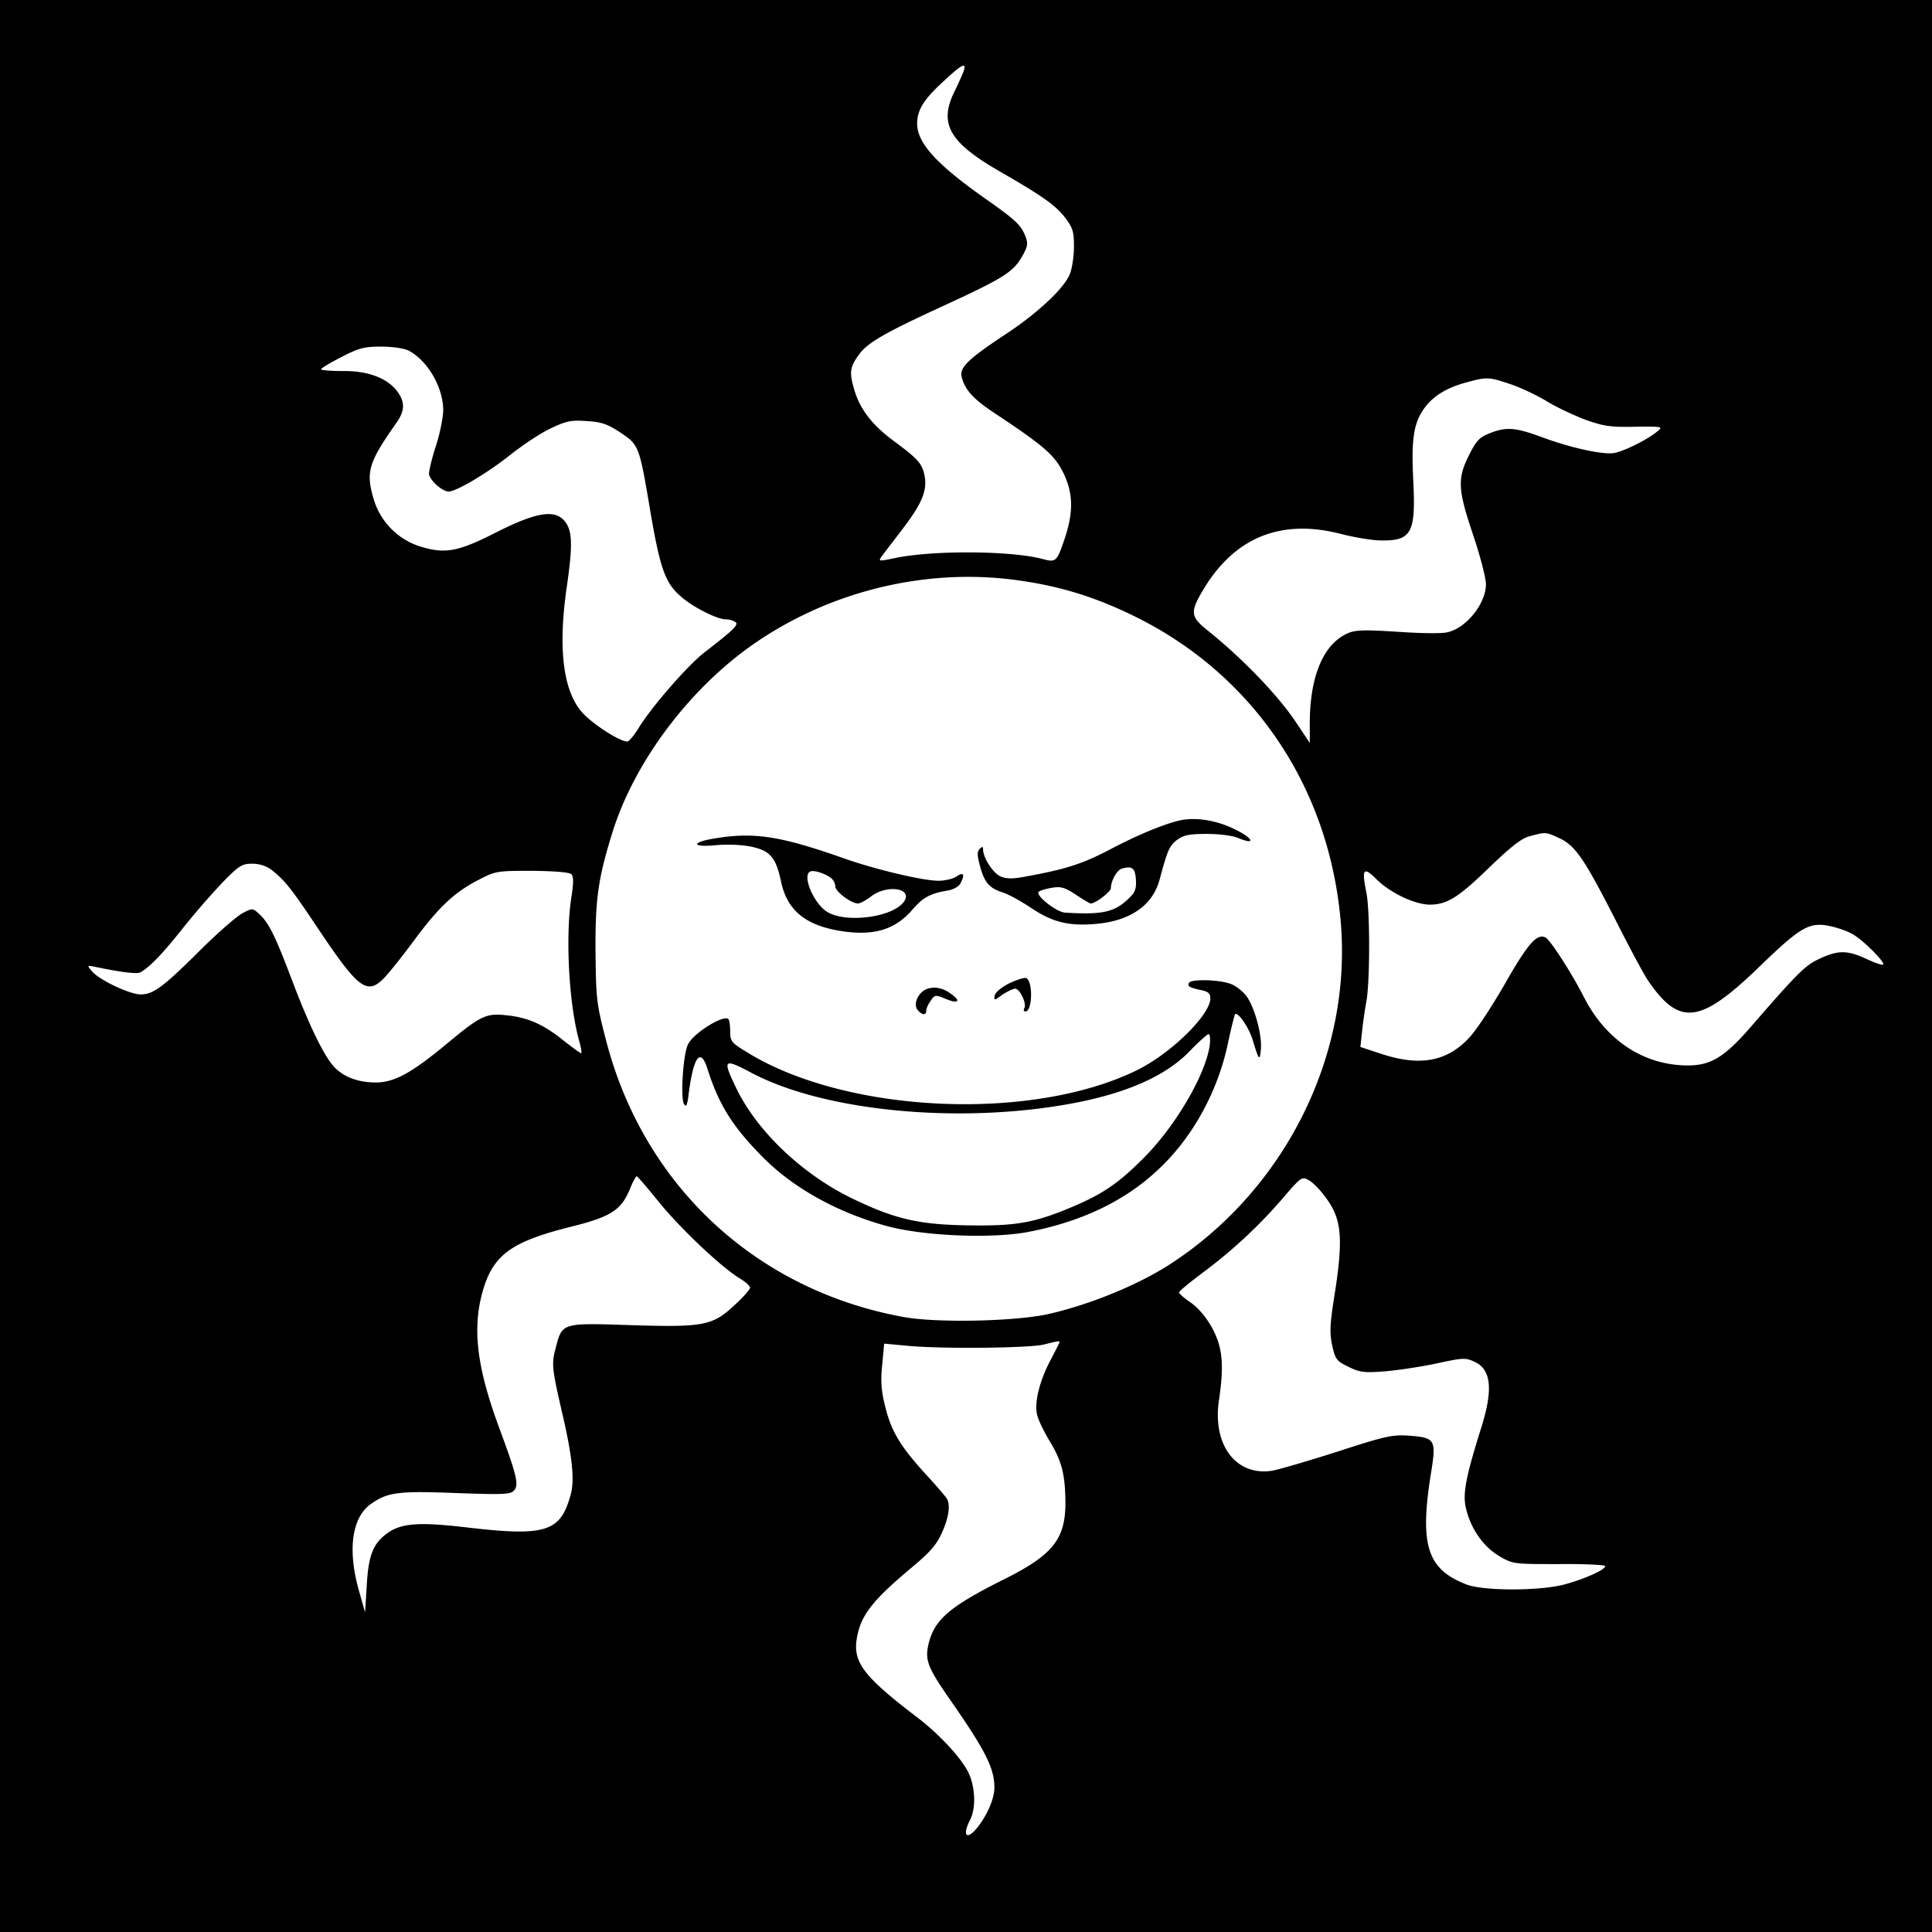<svg viewBox="0 0 90 90" xmlns="http://www.w3.org/2000/svg"><g fill="none"><path fill="#000" d="M0 0h90v90H0z"/><path d="M44.868 3.375c-.067.172-.239.543-.37.82-.795 1.55-.305 2.423 2.09 3.8 1.999 1.15 2.568 1.56 3.018 2.13.37.49.423.649.423 1.376 0 .45-.092 1.033-.198 1.284-.278.662-1.509 1.814-2.978 2.78-1.76 1.164-2.17 1.561-2.052 1.998.146.596.543 1.033 1.549 1.694 2.25 1.496 2.753 1.92 3.163 2.727.477.953.503 1.826.106 3.044-.384 1.138-.423 1.178-1.019 1.02-1.47-.398-5.109-.424-6.896-.054-.754.159-.794.159-.648-.053.093-.132.516-.675.926-1.217.94-1.218 1.205-1.827 1.099-2.502-.106-.609-.291-.82-1.377-1.628-1.072-.78-1.654-1.535-1.919-2.475-.225-.78-.198-1.019.239-1.615.397-.542 1.204-1.005 3.851-2.223 2.846-1.31 3.296-1.588 3.72-2.303.277-.477.304-.622.184-.94-.211-.556-.45-.78-1.919-1.813-2.236-1.575-3.136-2.568-3.136-3.468 0-.622.304-1.125 1.217-1.958.887-.834 1.125-.94.927-.424ZM19.032 16.332c.887.464 1.602 1.694 1.615 2.753 0 .344-.146 1.086-.33 1.655-.186.569-.332 1.164-.332 1.323 0 .278.61.834.914.834.357 0 1.76-.834 2.805-1.654.61-.49 1.483-1.072 1.946-1.284.715-.344.953-.397 1.668-.344.701.04.966.132 1.575.53.873.581.886.608 1.403 3.679.45 2.633.688 3.335 1.416 3.957.542.49 1.694 1.072 2.104 1.072a.89.89 0 0 1 .437.12c.185.118-.08.37-1.416 1.402-.768.582-2.475 2.541-3.084 3.534-.212.344-.45.635-.53.635-.37 0-1.707-.873-2.144-1.403-.86-1.019-1.085-2.991-.675-5.81.278-1.92.265-2.607-.092-3.044-.45-.57-1.324-.437-3.203.516-1.747.887-2.343 1.006-3.468.675a3.3 3.3 0 0 1-2.237-2.237c-.37-1.257-.238-1.694 1.046-3.52.41-.57.424-.967.08-1.456-.45-.636-1.364-.993-2.542-.98-.569 0-1.032-.04-1.032-.08 0-.052.423-.304.94-.568.82-.424 1.058-.49 1.866-.49.53 0 1.059.08 1.27.185Zm51.287 1.549c.45.145 1.218.503 1.707.794.49.304 1.324.688 1.853.887.821.29 1.165.344 2.29.317 1.324-.013 1.324-.013.993.252-.463.37-1.456.86-1.933.966-.503.106-1.998-.212-3.428-.741-1.217-.45-1.64-.477-2.408-.172-.477.185-.622.344-.967 1.032-.542 1.085-.516 1.588.199 3.706.33.98.596 2.012.596 2.29 0 .926-.953 2.09-1.84 2.25-.252.053-1.152.04-1.985-.013-2.065-.133-2.343-.12-2.82.158-1.005.583-1.561 2.039-1.561 4.09v.913l-.636-.953c-.833-1.257-2.514-3.004-4.155-4.314-.768-.622-.795-.834-.16-1.893 1.457-2.422 3.614-3.296 6.393-2.58.61.158 1.403.29 1.787.304 1.522.04 1.72-.318 1.588-2.846-.092-1.932.027-2.66.556-3.362.41-.542 1.033-.913 1.92-1.151.952-.265 1.058-.252 2.011.066Zm-22.672 9.185c1.866.278 3.454.781 5.228 1.655 5.48 2.7 9 7.888 9.57 14.095.595 6.327-2.621 12.72-8.114 16.187-1.496.926-3.627 1.787-5.493 2.21-1.535.344-5.228.424-6.776.133-6.843-1.258-12.058-6.102-13.818-12.839-.463-1.773-.476-1.958-.503-4.169-.013-2.475.12-3.428.808-5.625 1.019-3.216 3.52-6.564 6.458-8.642 3.64-2.568 8.272-3.68 12.64-3.005ZM72.61 39.031c.767.344 1.178.953 2.607 3.745.688 1.364 1.39 2.674 1.562 2.912 1.47 2.144 2.435 2.012 5.241-.714 1.88-1.814 2.277-2.039 3.256-1.827.37.08.847.252 1.072.397.503.305 1.482 1.297 1.377 1.39-.04.04-.384-.08-.781-.265-.887-.41-1.324-.41-2.17-.013-.676.304-1.02.648-3.27 3.243-1.165 1.336-1.813 1.733-2.872 1.733-2.052 0-3.812-1.164-4.844-3.176-.556-1.099-1.562-2.66-1.787-2.78-.397-.211-.82.265-1.906 2.171-.556.966-1.27 2.065-1.601 2.435-1.046 1.165-2.317 1.417-4.156.808l-.966-.318.079-.728c.04-.397.132-1.032.199-1.39.172-.913.172-4.275 0-5.082-.225-1.098-.133-1.218.463-.622.648.649 1.826 1.204 2.528 1.191.794-.013 1.323-.357 2.78-1.773.992-.953 1.468-1.324 1.852-1.417.728-.198.728-.198 1.337.08Zm-59.956 1.495c.622.49.926.874 2.223 2.82 1.827 2.726 2.237 3.03 3.031 2.197.252-.265.874-1.046 1.39-1.747 1.138-1.536 1.866-2.224 2.965-2.793.82-.424.86-.437 2.514-.437 1.06.013 1.748.066 1.84.159.106.106.106.397 0 1.072-.291 1.88-.106 5.096.384 6.763.066.252.106.477.08.503-.014.027-.398-.251-.834-.595-.953-.768-1.695-1.086-2.714-1.178-.9-.093-1.164.04-2.74 1.35-1.627 1.35-2.435 1.786-3.282 1.786-.754 0-1.39-.211-1.84-.622-.476-.41-1.19-1.84-2.038-4.063-.82-2.17-1.111-2.766-1.588-3.19-.278-.251-.291-.251-.768 0-.264.146-1.177.94-2.011 1.774-1.681 1.668-2.131 1.999-2.714 1.999-.502 0-1.905-.662-2.25-1.06-.264-.304-.264-.304.199-.211 1.204.251 1.906.33 2.051.238.45-.265 1.033-.873 1.986-2.078a36.047 36.047 0 0 1 1.866-2.144c.728-.741.873-.834 1.337-.834.357 0 .661.106.913.291ZM30.666 55.96c.966 1.204 2.899 3.044 3.785 3.587.265.158.49.357.49.436 0 .08-.304.437-.688.781-1.046.993-1.443 1.072-4.87.966-3.27-.105-3.19-.119-3.508 1.112-.185.688-.159.927.304 2.938.477 2.039.596 3.15.41 3.825-.476 1.774-1.15 1.986-4.95 1.536-2.064-.239-2.898-.186-3.533.238-.715.49-.94 1.032-1.02 2.462l-.079 1.27-.304-1.072c-.516-1.88-.304-3.362.582-3.984.781-.542 1.258-.608 3.958-.503 2.25.08 2.554.067 2.713-.132.225-.265.106-.728-.728-2.978-1.006-2.74-1.23-4.526-.754-6.247.476-1.72 1.323-2.343 4.05-3.03 1.932-.477 2.408-.782 2.819-1.774.132-.331.278-.596.317-.596.04 0 .49.53 1.006 1.165Zm31.063-.212c.795 1.046.874 1.92.384 4.924-.159 1.072-.172 1.442-.053 2.011.146.649.212.728.768.993.503.251.741.278 1.601.212.57-.04 1.655-.199 2.422-.358 1.337-.29 1.417-.29 1.867-.079.74.357.833 1.27.317 2.951-.754 2.396-.913 3.19-.74 3.878.224.94.806 1.774 1.548 2.21.635.371.661.371 2.792.371 1.178-.013 2.144.04 2.144.093 0 .172-.953.596-1.866.847-1.151.318-3.785.318-4.592.013-1.827-.701-2.197-1.813-1.668-5.135.265-1.628.212-1.707-1.02-1.8-.767-.053-1.084.013-3.36.754-1.377.437-2.767.847-3.058.887-1.655.225-2.727-1.218-2.436-3.256.252-1.694.172-2.475-.29-3.362-.279-.516-.636-.94-.993-1.204-.318-.212-.57-.437-.57-.49 0-.066.556-.516 1.231-1.019a22.938 22.938 0 0 0 3.706-3.494c.728-.847.794-.887 1.086-.728.172.08.529.437.78.781Zm-12.388 6.816c-.026.066-.212.437-.423.834-.503.953-.755 1.999-.596 2.541.053.225.318.768.582 1.205.57.94.715 1.561.728 2.858 0 1.708-.595 2.449-2.925 3.6-2.422 1.218-3.136 1.814-3.428 2.886-.211.807-.092 1.138.874 2.54 1.76 2.516 2.17 3.336 2.17 4.25 0 .476-.304 1.217-.74 1.786-.53.702-.795.49-.384-.304.264-.53.238-1.47-.067-2.144-.304-.675-1.363-1.827-2.448-2.647-2.409-1.84-2.938-2.515-2.78-3.587.172-1.112.702-1.8 2.568-3.362.874-.728 1.165-1.072 1.416-1.641.318-.715.397-1.297.212-1.575-.053-.093-.503-.622-1.02-1.178-1.15-1.27-1.574-1.972-1.852-3.137-.172-.675-.212-1.164-.132-1.906l.092-.992 1.138.106c1.575.145 5.665.105 6.314-.067.688-.172.754-.185.701-.066Zm5.718-24.366c-.688.132-1.933.635-3.23 1.31-1.323.702-2.104.967-3.904 1.297-.728.146-1.006.146-1.31.027-.358-.159-.82-.874-.82-1.27 0-.133-.04-.133-.16-.014-.119.12-.119.304.014.78.198.769.436 1.047 1.058 1.245.265.08.86.41 1.337.728 1.006.675 1.787.86 3.11.728 1.536-.159 2.542-.874 2.86-2.038.37-1.377.462-1.602.82-1.866.304-.225.569-.278 1.39-.278.555 0 1.204.079 1.442.185.82.344.755.053-.08-.37-.833-.424-1.773-.596-2.527-.464Zm-2.144 2.766c.026.437-.027.596-.331.887-.675.649-1.218.768-2.978.662-.384-.027-1.337-.768-1.231-.953.04-.066.304-.146.596-.199.45-.08.622-.026 1.151.318.33.225.649.41.688.41.225 0 .94-.556.94-.714 0-.345.291-.86.516-.914.477-.132.609-.026.649.503ZM33.3 39.057c-1.099.172-1.099.424.013.318.57-.053 1.231-.026 1.681.066.874.185 1.152.49 1.39 1.628.291 1.363 1.165 2.065 2.885 2.316 1.482.212 2.449-.092 3.243-1.019.476-.556.82-.741 1.588-.873.291-.04.556-.186.635-.331.225-.424.16-.556-.159-.344-.158.119-.555.211-.86.211-.728 0-2.951-.529-4.407-1.045-2.965-1.046-4.196-1.231-6.009-.927Zm5.44 1.867a.572.572 0 0 1 .172.37c0 .238.74.794 1.059.794.092 0 .37-.145.608-.33.781-.596 2.025-.358 1.496.29-.582.702-2.674.953-3.534.437-.648-.397-1.204-1.747-.78-1.892.185-.067.727.119.979.33Zm8.245 4.897c-.33.172-.622.41-.648.555-.04.239-.013.239.357-.04.225-.145.49-.277.596-.277.225 0 .556.715.423.913-.04.08-.026.146.053.146.344 0 .358-1.496.013-1.562-.105-.013-.463.106-.794.265Zm8.405-.04c-.093.159.013.225.569.344.33.066.423.159.423.384 0 .78-1.892 2.62-3.48 3.375-4.937 2.382-13.5 1.972-18.093-.86-.741-.45-.794-.517-.794-.98 0-.265-.04-.516-.08-.569-.225-.225-1.654.662-1.892 1.191-.225.477-.344 2.449-.186 2.753.106.185.16.08.225-.476.225-1.734.556-2.17.874-1.152.53 1.668 1.165 2.687 2.568 4.103 1.442 1.47 3.573 2.634 5.876 3.243 1.734.45 4.857.569 6.499.251 2.488-.476 4.5-1.442 6.048-2.898 1.588-1.47 2.78-3.627 3.256-5.89.146-.701.304-1.31.33-1.35.133-.132.65.622.821 1.191.292.966.331 1.02.384.424.053-.675-.29-1.92-.662-2.449-.158-.212-.476-.476-.714-.569-.503-.212-1.853-.251-1.972-.066Zm.966 2.898c-.185 1.364-1.575 3.746-3.044 5.228-1.165 1.178-1.893 1.681-3.243 2.264-1.826.78-2.66.94-4.83.913-2.41-.027-3.535-.278-5.6-1.284-2.315-1.138-4.42-3.15-5.373-5.175-.609-1.27-.556-1.337.715-.662 2.925 1.562 8.1 2.25 12.93 1.734 3.654-.397 6.142-1.297 7.532-2.753.41-.423.794-.768.86-.768.066 0 .08.225.053.503Zm-13.182-2.607c-.41.159-.649.715-.424.98.199.238.397.264.397.026 0-.093.093-.304.212-.463.185-.278.225-.278.675-.093.582.252.754.132.304-.198-.397-.305-.794-.384-1.164-.252Z" fill="#FFF"/></g></svg>